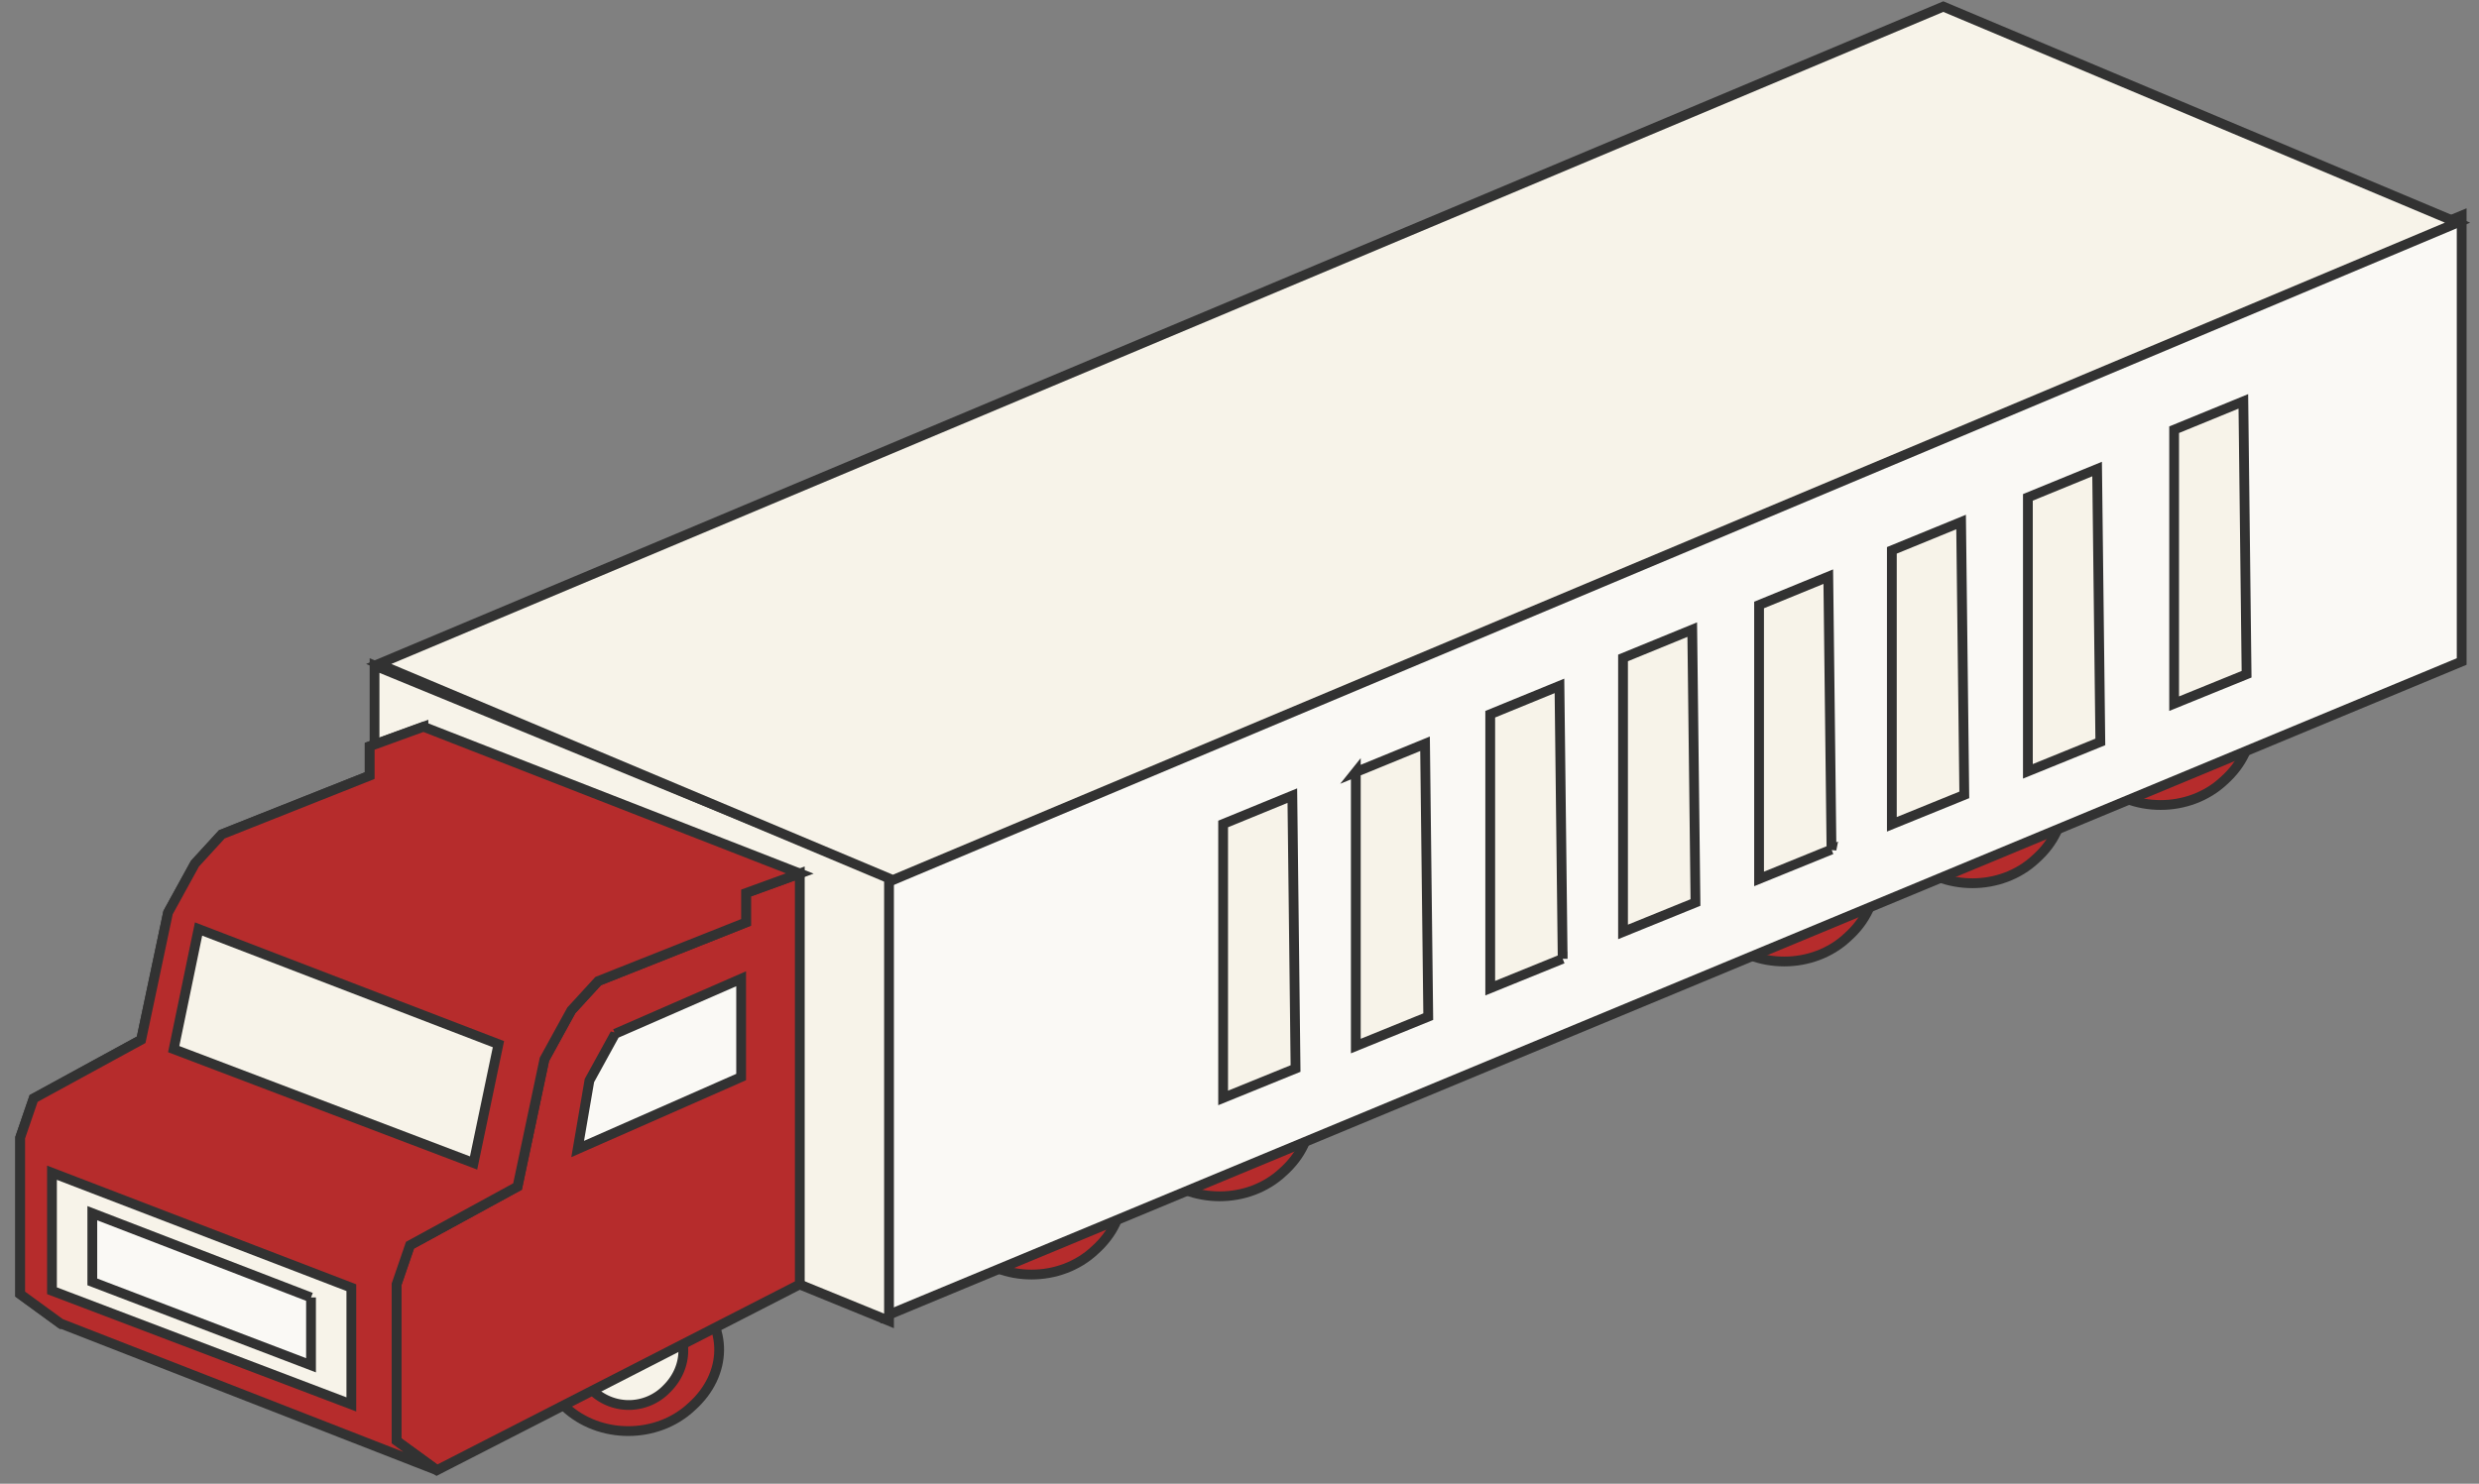 <svg width="152" height="91" fill="none" xmlns="http://www.w3.org/2000/svg"><rect width="100%" height="100%" fill="#808080" stroke="none"/><path d="M59.363 76.68c-2.118-1.791-2-4.975.117-6.765 2.119-1.79 5.649-1.79 7.767 0 2.118 1.79 2.118 4.775-.118 6.764-2.118 1.99-5.648 1.99-7.766 0z" fill="#B62C2C" stroke="#323232" stroke-width=".6" stroke-miterlimit="10"/><path d="M60.95 75.577c-1.272-1.194-1.201-3.317.07-4.51 1.27-1.194 3.389-1.194 4.66 0 1.27 1.194 1.27 3.183-.071 4.51a3.226 3.226 0 01-4.66 0z" fill="#F7F3E9" stroke="#323232" stroke-width=".6" stroke-miterlimit="10"/><path d="M70.9 71.88c-2.117-1.79-2-4.974.118-6.765 2.118-1.79 5.649-1.79 7.767 0 2.118 1.79 2.118 4.775-.118 6.765-2.118 1.99-5.648 1.99-7.766 0z" fill="#B62C2C" stroke="#323232" stroke-width=".6" stroke-miterlimit="10"/><path d="M72.486 70.777c-1.27-1.194-1.2-3.316.07-4.51 1.271-1.194 3.39-1.194 4.66 0 1.271 1.194 1.271 3.183-.07 4.51a3.226 3.226 0 01-4.66 0z" fill="#F7F3E9" stroke="#323232" stroke-width=".6" stroke-miterlimit="10"/><path d="M128.593 47.88c-2.118-1.79-2-4.974.118-6.765 2.118-1.79 5.648-1.79 7.766 0 2.118 1.79 2.118 4.775-.118 6.765-2.118 1.99-5.648 1.99-7.766 0z" fill="#B62C2C" stroke="#323232" stroke-width=".6" stroke-miterlimit="10"/><path d="M130.178 46.777c-1.27-1.194-1.2-3.316.071-4.51s3.389-1.194 4.66 0c1.271 1.194 1.271 3.183-.071 4.51a3.226 3.226 0 01-4.66 0z" fill="#F7F3E9" stroke="#323232" stroke-width=".6" stroke-miterlimit="10"/><path d="M117.055 52.68c-2.118-1.791-2.001-4.975.118-6.765 2.118-1.79 5.648-1.79 7.766 0 2.118 1.79 2.118 4.775-.118 6.764-2.118 1.99-5.648 1.99-7.766 0z" fill="#B62C2C" stroke="#323232" stroke-width=".6" stroke-miterlimit="10"/><path d="M118.641 51.578c-1.271-1.194-1.201-3.317.07-4.51 1.271-1.194 3.389-1.194 4.66 0 1.271 1.194 1.271 3.183-.071 4.51a3.225 3.225 0 01-4.659 0z" fill="#F7F3E9" stroke="#323232" stroke-width=".6" stroke-miterlimit="10"/><path d="M105.516 57.478c-2.118-1.79-2-4.974.118-6.764 2.118-1.791 5.648-1.791 7.766 0 2.118 1.79 2.118 4.775-.118 6.764-2.118 1.99-5.648 1.99-7.766 0z" fill="#B62C2C" stroke="#323232" stroke-width=".6" stroke-miterlimit="10"/><path d="M107.102 56.377c-1.271-1.194-1.2-3.316.071-4.51 1.27-1.194 3.388-1.194 4.659 0s1.271 3.183-.07 4.51a3.226 3.226 0 01-4.66 0z" fill="#F7F3E9" stroke="#323232" stroke-width=".6" stroke-miterlimit="10"/><path d="M150.938 40.57V13.223l-96.653 40.07v27.43l96.653-40.151z" fill="#FAF9F5" stroke="#323232" stroke-width=".6"/><path d="M54.51 53.773L22.965 40.82v27.323L54.51 81.015V53.773z" fill="#F7F3E9" stroke="#323232" stroke-width=".6"/><path d="M150.684 13.656L119.154.405 23.219 40.723l31.53 13.251 95.935-40.318z" fill="#F7F3E9" stroke="#323232" stroke-width=".6"/><path d="M34.637 86.28c-2.118-1.79-2-4.974.118-6.765 2.118-1.79 5.648-1.79 7.766 0 2.118 1.791 2.118 4.775-.118 6.765-2.118 1.99-5.648 1.99-7.766 0z" fill="#B62C2C" stroke="#323232" stroke-width=".6" stroke-miterlimit="10"/><path d="M36.223 85.177c-1.271-1.194-1.2-3.316.07-4.51 1.271-1.194 3.39-1.194 4.66 0 1.271 1.194 1.271 3.184-.07 4.51a3.226 3.226 0 01-4.66 0z" fill="#F7F3E9" stroke="#323232" stroke-width=".6" stroke-miterlimit="10"/><path d="M49.04 78.772v-25.2l-3.296 1.2v1.8l-9.066 3.6-1.649 1.8-1.648 3-1.648 7.8-3.297 1.8-3.297 1.8-.824 2.4v9.6l2.473 1.8 22.252-11.4zm-23.077-9v-25.2l-3.297 1.2v1.8l-9.066 3.6-1.648 1.8-1.648 3-1.649 7.8-3.296 1.8-3.297 1.8-.824 2.4v9.6l2.472 1.8 22.253-11.4z" fill="#B62C2C" stroke="#323232" stroke-width=".6"/><path d="M25.963 44.572l23.077 9-3.296 1.2v1.8l-9.066 3.6-1.649 1.8-1.648 3-1.648 7.8-6.594 3.6-.824 2.4v9.6l2.473 1.8-23.077-9-2.473-1.8v-9.6l.824-2.4 6.594-3.6 1.648-7.8 1.649-3 1.648-1.8 9.066-3.6v-1.8l3.296-1.2z" fill="#B62C2C" stroke="#323232" stroke-width=".6"/><path d="M21.543 86.136v-7.16l-18.356-7.05v7.238l18.356 6.972z" fill="#F7F3E9" stroke="#323232" stroke-width=".6"/><path d="M19.07 79.578l-13.41-5.17v4.213l13.41 5.115v-4.159z" fill="#FAF9F5" stroke="#323232" stroke-width=".6"/><path d="M29.038 71.329l1.524-7.288-18.387-7.063-1.525 7.367 18.388 6.984z" fill="#F7F3E9" stroke="#323232" stroke-width=".6"/><path d="M37.715 63.405l-1.575 2.867-.72 4.2 10.023-4.414V60.03l-7.728 3.375z" fill="#FAF9F5" stroke="#323232" stroke-width=".6"/><path d="M137.749 41.353l-.198-16.736-4.244 1.738v16.803l4.442-1.805zm-8.967 4.15l-.198-16.736-4.244 1.738v16.803l4.442-1.805zm-12.783-11.749v16.803l4.442-1.805-.197-16.736-4.245 1.738zm-3.701 18.35l-.197-16.737-4.244 1.738v16.803l4.441-1.805zm-12.782-11.75v16.803l4.442-1.804-.198-16.737-4.244 1.738zm-3.701 18.45l-.197-16.737-4.245 1.738v16.803l4.442-1.804zm-12.683-11.45v16.804l4.441-1.805-.197-16.736-4.245 1.738zm-3.695 18.181l-.197-16.737-4.244 1.739V67.34l4.441-1.805z" fill="#F7F3E9" stroke="#323232" stroke-width=".6"/></svg>